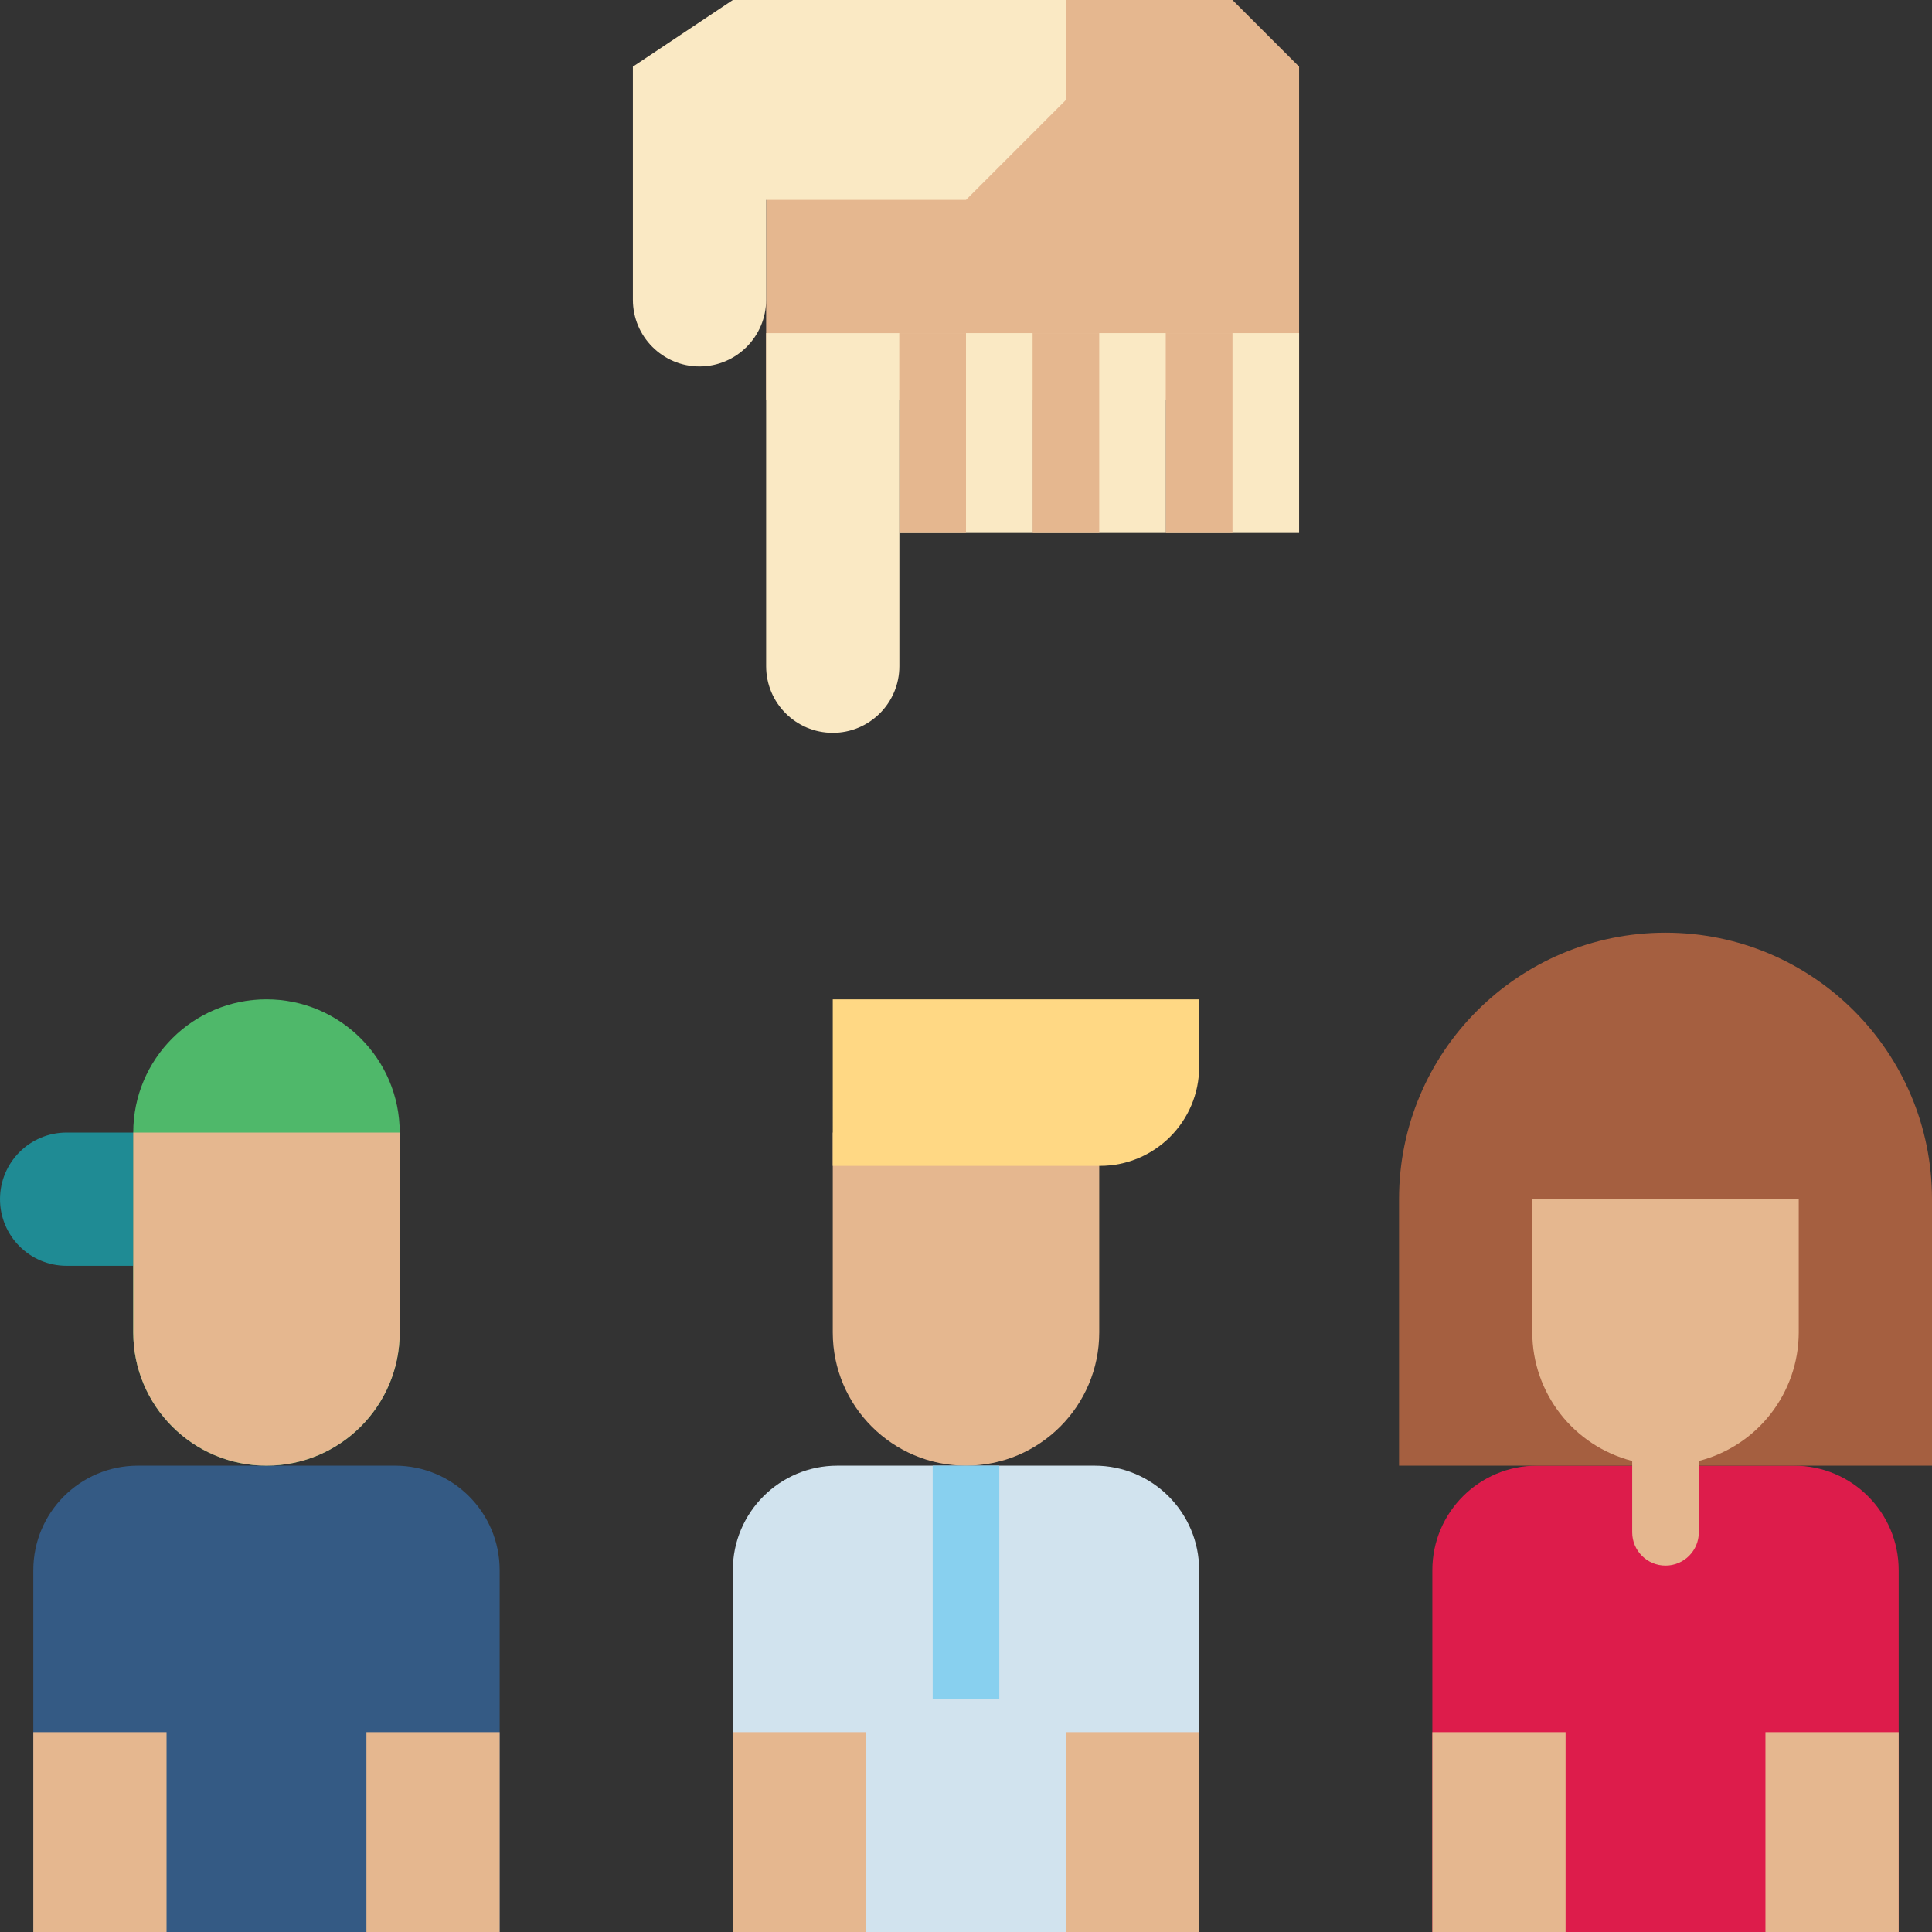 <svg height="512.001pt" viewBox="0 0 512.001 512.001" width="512.001pt" xmlns="http://www.w3.org/2000/svg"><rect x="0" y="0" width="512.001" height="512.001" fill="#333333" stroke="none"/><path d="m407.289 388.414h68.184c15.297 0 27.699 12.402 27.699 27.703v95.883h-123.586v-95.887c0-15.297 12.402-27.699 27.703-27.699zm0 0" fill="#dd1c4b"/><path d="m70.621 264.828c-19.5 0-35.309 15.809-35.309 35.309v52.965c0 19.504 15.809 35.312 35.309 35.312s35.309-15.809 35.309-35.312v-52.965c0-19.5-15.809-35.309-35.309-35.309zm0 0" fill="#4fb86a"/><path d="m35.309 335.449h-17.652c-9.754 0-17.656-7.906-17.656-17.656s7.902-17.656 17.656-17.656h17.656v35.312zm0 0" fill="#1f8b94"/><path d="m203.035 0h123.586l17.656 17.656v88.273h-141.242zm0 0" fill="#e5b78f"/><path d="m512 388.414h-141.242v-70.621c0-39.004 31.617-70.621 70.621-70.621s70.621 31.617 70.621 70.621zm0 0" fill="#a55f40"/><path d="m221.906 388.414h68.188c15.297 0 27.699 12.402 27.699 27.703v95.883h-123.586v-95.887c0-15.297 12.402-27.699 27.699-27.699zm0 0" fill="#d1e3ee"/><g fill="#e5b78f"><path d="m282.484 459.035h35.309v52.965h-35.309zm0 0"/><path d="m194.207 459.035h35.309v52.965h-35.309zm0 0"/><path d="m467.863 459.035h35.309v52.965h-35.309zm0 0"/><path d="m379.586 459.035h35.309v52.965h-35.309zm0 0"/><path d="m291.309 300.137v52.965c0 19.504-15.809 35.312-35.309 35.312s-35.309-15.809-35.309-35.312v-52.965zm0 0"/></g><path d="m220.691 264.828h97.102v17.859c0 14.512-11.766 26.277-26.277 26.277h-70.824zm0 0" fill="#ffd884"/><path d="m36.527 388.414h68.184c15.301 0 27.703 12.402 27.703 27.703v95.883h-123.586v-95.887c0-15.297 12.402-27.699 27.699-27.699zm0 0" fill="#345a84"/><path d="m97.105 459.035h35.309v52.965h-35.309zm0 0" fill="#e5b78f"/><path d="m8.828 459.035h35.309v52.965h-35.309zm0 0" fill="#e5b78f"/><path d="m105.93 300.137v52.965c0 19.504-15.809 35.312-35.309 35.312s-35.309-15.809-35.309-35.312v-52.965zm0 0" fill="#e5b78f"/><path d="m247.172 388.414h17.656v61.793h-17.656zm0 0" fill="#88d0ef"/><path d="m203.035 88.277h35.309v88.273c0 9.75-7.902 17.656-17.652 17.656-9.754 0-17.656-7.906-17.656-17.656zm0 0" fill="#fae9c4"/><path d="m238.344 88.277h35.312v52.965h-35.312zm0 0" fill="#fae9c4"/><path d="m238.344 88.277h17.656v52.965h-17.656zm0 0" fill="#e5b78f"/><path d="m273.656 88.277h35.309v52.965h-35.309zm0 0" fill="#fae9c4"/><path d="m273.656 88.277h17.652v52.965h-17.652zm0 0" fill="#e5b78f"/><path d="m308.965 88.277h35.312v52.965h-35.312zm0 0" fill="#fae9c4"/><path d="m308.965 88.277h17.656v52.965h-17.656zm0 0" fill="#e5b78f"/><path d="m194.207 0-26.484 17.656v61.793c0 9.75 7.906 17.656 17.656 17.656s17.656-7.906 17.656-17.656v-26.484h52.965l26.484-26.48v-26.484zm0 0" fill="#fae9c4"/><path d="m406.07 317.793v35.309c.031 16.066 10.922 30.074 26.48 34.066v18.902c0 4.875 3.953 8.824 8.828 8.824s8.828-3.949 8.828-8.824v-18.902c15.559-3.992 26.449-18 26.48-34.066v-35.309zm0 0" fill="#e5b78f"/></svg>